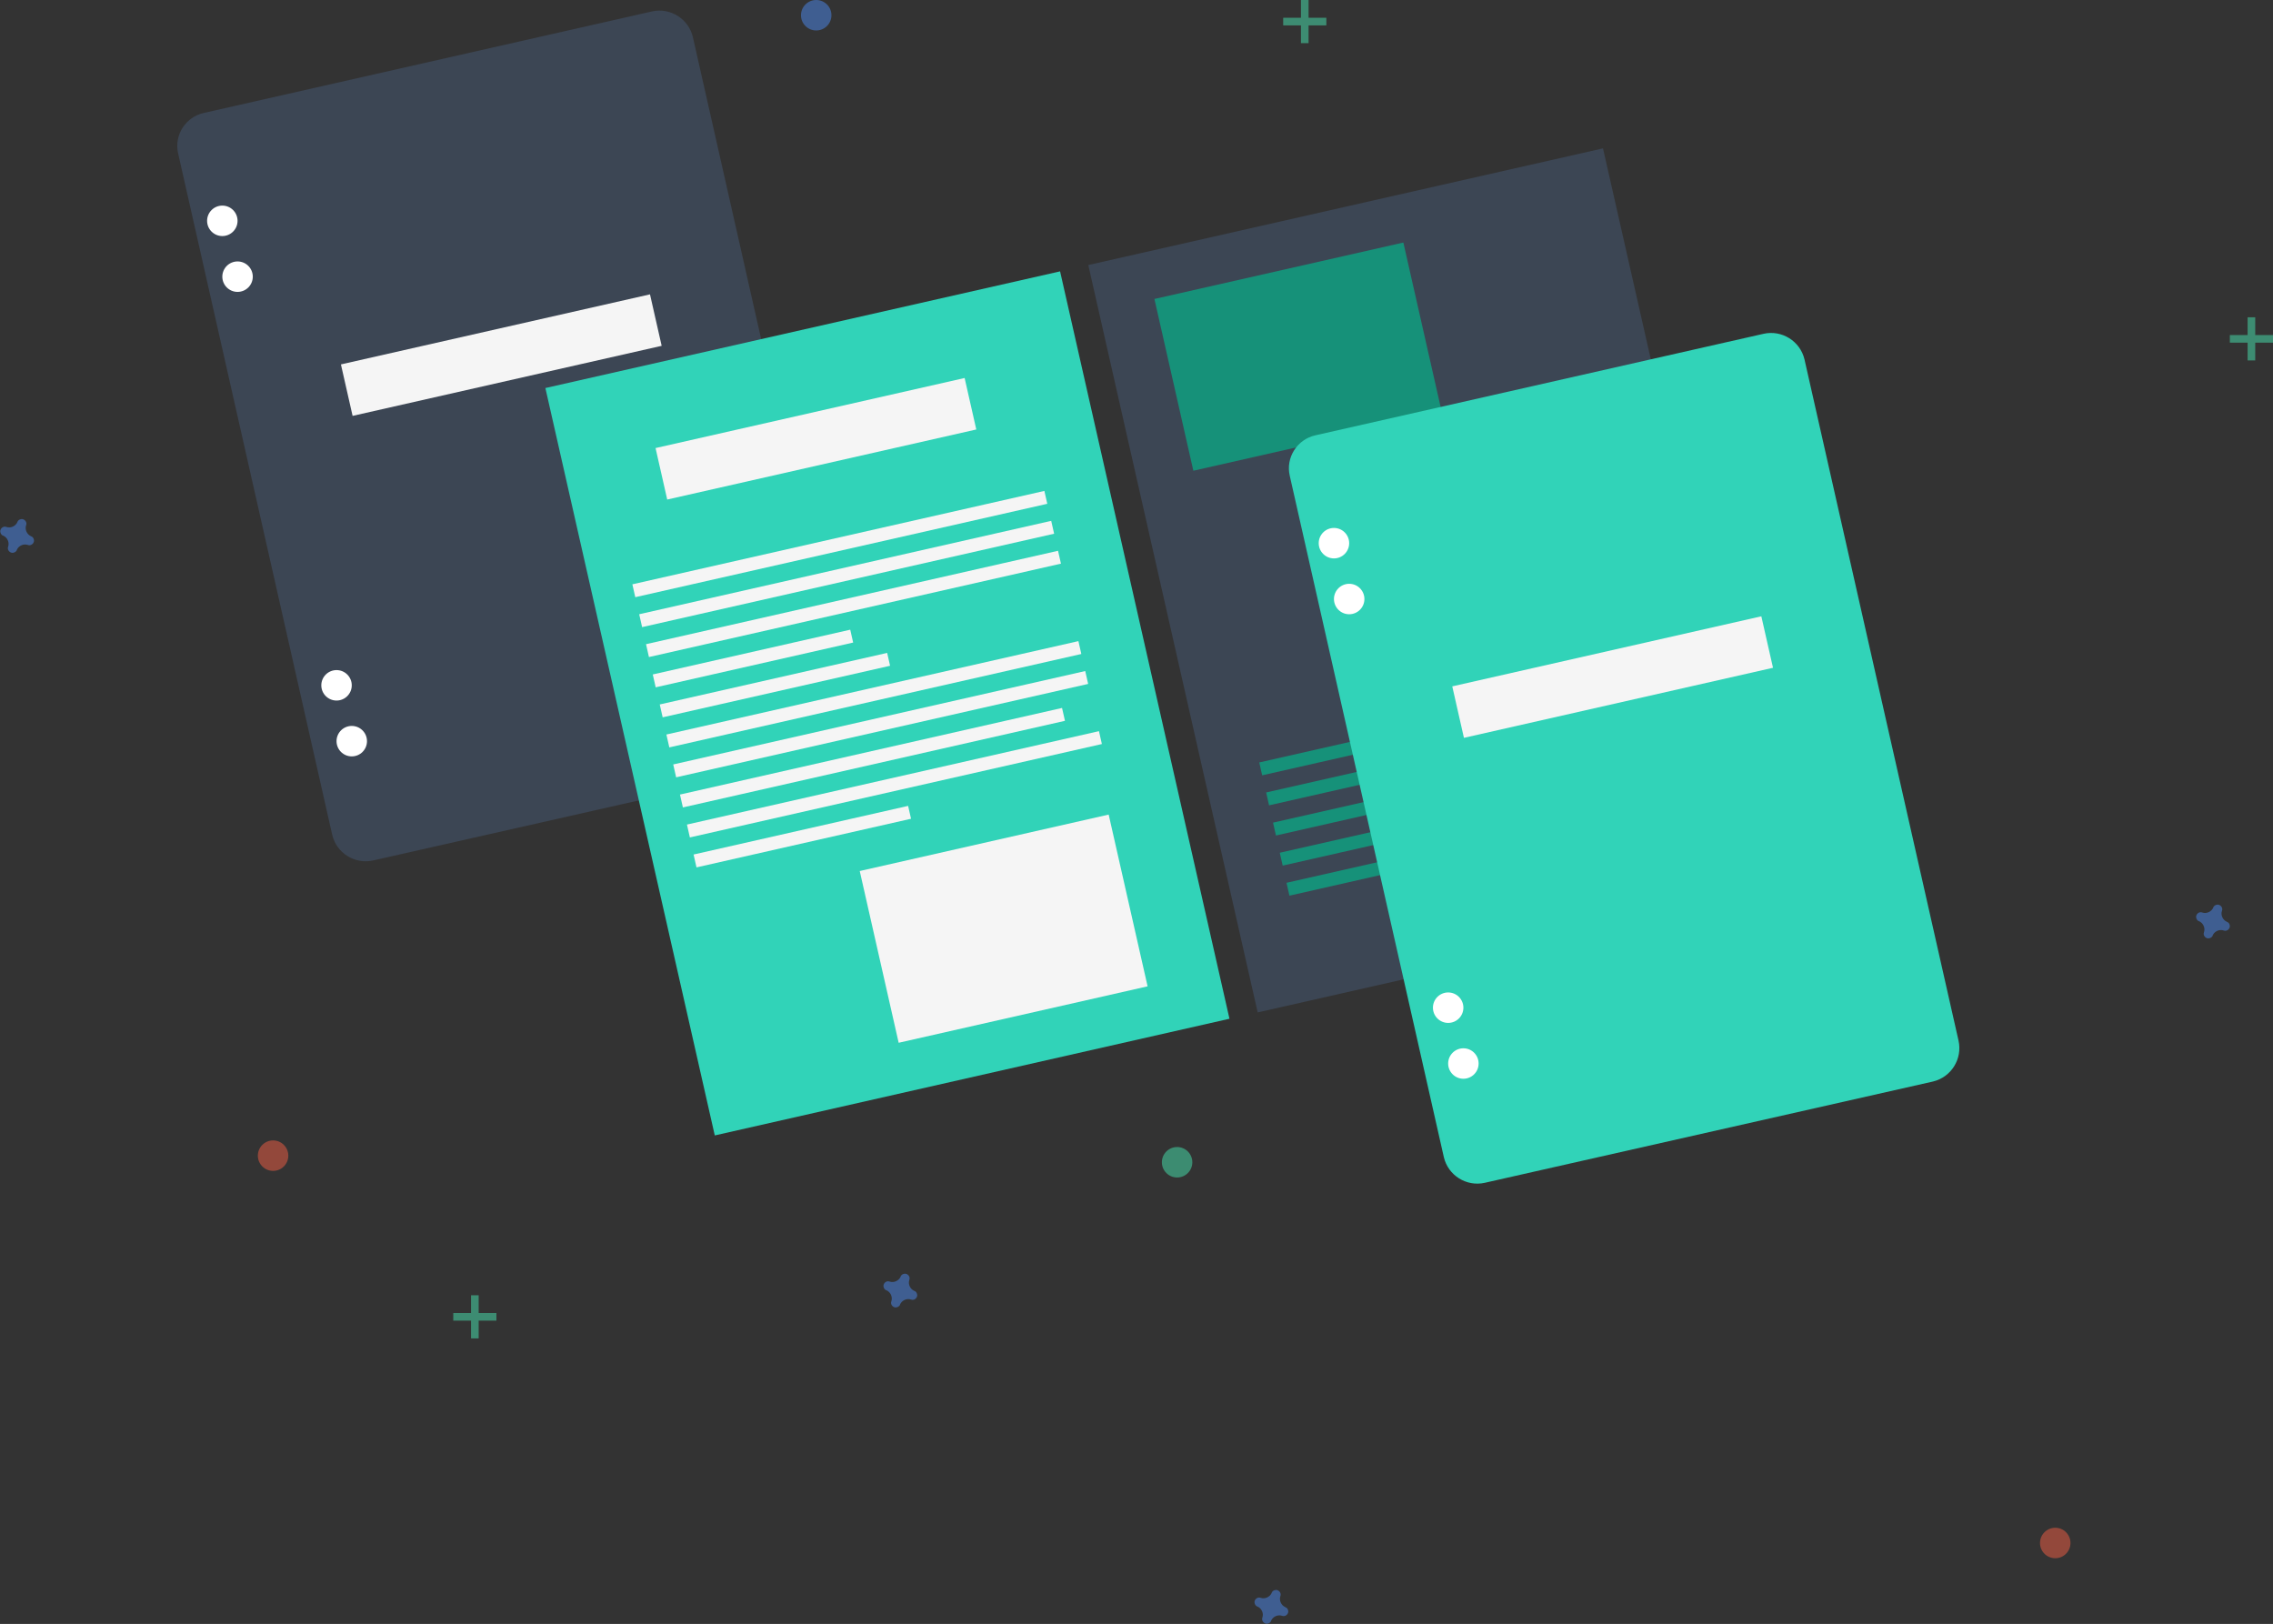 <?xml version="1.0" encoding="utf-8"?>
<!-- Generator: Adobe Illustrator 24.3.0, SVG Export Plug-In . SVG Version: 6.00 Build 0)  -->
<svg version="1.1" id="f70d1d67-2307-47c9-95aa-2ba80c7f80c2"
	 xmlns="http://www.w3.org/2000/svg" xmlns:xlink="http://www.w3.org/1999/xlink" x="0px" y="0px" viewBox="0 0 895.6 639.8"
	 style="enable-background:new 0 0 895.6 639.8;" xml:space="preserve">
<rect x="0" y="0" width="895.6" height="639.8" fill="#333333" stroke="none"/>
<style type="text/css">
	.st0{fill:#3C4654;}
	.st1{fill:#FFFFFF;}
	.st2{fill:#F5F5F5;}
	.st3{fill:#31D3B8;}
	.st4{fill:#169179;}
	.st5{opacity:0.3;fill:#6C63FF;enable-background:new    ;}
	.st6{opacity:0.5;}
	.st7{fill:#47E6B1;}
	.st8{opacity:0.5;fill:#4D8AF0;enable-background:new    ;}
	.st9{opacity:0.5;fill:#F55F44;enable-background:new    ;}
	.st10{opacity:0.5;fill:#47E6B1;enable-background:new    ;}
</style>
<path class="st0" d="M80.3,44.5l176.6-40c7.2-1.6,14.4,2.9,16.1,10.1L333.7,283c1.6,7.2-2.9,14.4-10.1,16.1L147,339
	c-7.2,1.6-14.4-2.9-16.1-10.1L70.2,60.5C68.5,53.3,73.1,46.1,80.3,44.5z"/>
<circle class="st1" cx="87.6" cy="87" r="6"/>
<circle class="st1" cx="93.6" cy="109" r="6"/>
<circle class="st1" cx="132.6" cy="270" r="6"/>
<circle class="st1" cx="138.6" cy="292" r="6"/>
<rect x="135.1" y="129.6" transform="matrix(0.975 -0.221 0.221 0.975 -26.033 47.068)" class="st2" width="124.9" height="20.8"/>
<rect x="245.7" y="126.3" transform="matrix(0.975 -0.221 0.221 0.975 -52.579 84.038)" class="st3" width="208" height="302"/>
<rect x="459.7" y="77.9" transform="matrix(0.975 -0.221 0.221 0.975 -36.617 130.06)" class="st0" width="208" height="302"/>
<rect x="259.1" y="162.6" transform="matrix(0.975 -0.221 0.221 0.975 -30.258 75.253)" class="st2" width="124.9" height="20.8"/>
<rect x="247.7" y="211.9" transform="matrix(0.975 -0.221 0.221 0.975 -39.175 78.346)" class="st2" width="166.5" height="5.2"/>
<rect x="250.4" y="223.7" transform="matrix(0.975 -0.221 0.221 0.975 -41.723 79.229)" class="st2" width="166.5" height="5.2"/>
<rect x="253.1" y="235.5" transform="matrix(0.975 -0.221 0.221 0.975 -44.271 80.113)" class="st2" width="166.5" height="5.2"/>
<rect x="256.8" y="257" transform="matrix(0.975 -0.221 0.221 0.975 -49.974 71.897)" class="st2" width="79.8" height="5.2"/>
<rect x="259.4" y="267.5" transform="matrix(0.975 -0.221 0.221 0.975 -52.08 74.055)" class="st2" width="91.9" height="5.2"/>
<rect x="261.1" y="271.1" transform="matrix(0.975 -0.221 0.221 0.975 -51.914 82.764)" class="st2" width="166.5" height="5.2"/>
<rect x="263.8" y="282.9" transform="matrix(0.975 -0.221 0.221 0.975 -54.461 83.647)" class="st2" width="166.5" height="5.2"/>
<rect x="266.6" y="296.1" transform="matrix(0.975 -0.221 0.221 0.975 -57.451 83.257)" class="st2" width="154.4" height="5.2"/>
<rect x="269.2" y="306.6" transform="matrix(0.975 -0.221 0.221 0.975 -59.557 85.415)" class="st2" width="166.5" height="5.2"/>
<rect x="272.8" y="327.2" transform="matrix(0.975 -0.221 0.221 0.975 -65.008 77.927)" class="st2" width="86.7" height="5.2"/>
<rect x="495.7" y="290.4" transform="matrix(0.975 -0.221 0.221 0.975 -51.32 126.797)" class="st4" width="91.9" height="5.2"/>
<rect x="497.5" y="294" transform="matrix(0.975 -0.221 0.221 0.975 -51.154 135.506)" class="st4" width="166.5" height="5.2"/>
<rect x="500.2" y="305.9" transform="matrix(0.975 -0.221 0.221 0.975 -53.701 136.389)" class="st4" width="166.5" height="5.2"/>
<rect x="503" y="319.1" transform="matrix(0.975 -0.221 0.221 0.975 -56.691 135.999)" class="st4" width="154.4" height="5.2"/>
<rect x="505.5" y="329.6" transform="matrix(0.975 -0.221 0.221 0.975 -58.797 138.156)" class="st4" width="166.5" height="5.2"/>
<rect x="345.2" y="331.4" transform="matrix(0.975 -0.221 0.221 0.975 -71.059 96.335)" class="st2" width="100.6" height="69.4"/>
<rect x="461.4" y="106" transform="matrix(0.975 -0.221 0.221 0.975 -18.43 116.409)" class="st4" width="100.6" height="69.4"/>
<rect x="557.4" y="176.7" transform="matrix(0.975 -0.221 0.221 0.975 -31.676 139.351)" class="st5" width="100.6" height="69.4"/>
<g class="st6">
	<rect x="185.6" y="510.3" class="st7" width="3" height="17"/>
	<rect x="178.6" y="517.3" class="st7" width="17" height="3"/>
</g>
<g class="st6">
	<rect x="512.6" class="st7" width="3" height="17"/>
	<rect x="505.6" y="7" class="st7" width="17" height="3"/>
</g>
<g class="st6">
	<rect x="885.6" y="125" class="st7" width="3" height="17"/>
	<rect x="878.6" y="132" class="st7" width="17" height="3"/>
</g>
<path class="st8" d="M360.3,508.6c-1.7-0.7-2.6-2.7-2-4.4c0-0.1,0.1-0.3,0.1-0.4l0,0c0.1-1-0.7-1.9-1.7-2c-0.6,0-1.2,0.2-1.6,0.7
	l0,0c-0.1,0.1-0.2,0.2-0.2,0.4c-0.7,1.7-2.7,2.6-4.4,2c-0.1,0-0.3-0.1-0.4-0.1l0,0c-1-0.1-1.9,0.7-2,1.7c0,0.6,0.2,1.2,0.7,1.6l0,0
	c0.1,0.1,0.2,0.2,0.4,0.2c1.7,0.7,2.6,2.7,2,4.4c0,0.1-0.1,0.3-0.1,0.4l0,0c-0.1,1,0.7,1.9,1.7,2c0.6,0,1.2-0.2,1.6-0.7l0,0
	c0.1-0.1,0.2-0.2,0.2-0.4c0.7-1.7,2.7-2.6,4.4-2c0.1,0,0.3,0.1,0.4,0.1l0,0c1,0.1,1.9-0.7,2-1.7c0-0.6-0.2-1.2-0.7-1.6l0,0
	C360.5,508.7,360.4,508.6,360.3,508.6z"/>
<path class="st8" d="M506.5,633.2c-1.7-0.7-2.6-2.7-2-4.4c0-0.1,0.1-0.3,0.1-0.4l0,0c0.1-1-0.7-1.9-1.7-2c-0.6,0-1.2,0.2-1.6,0.7
	l0,0c-0.1,0.1-0.2,0.2-0.2,0.4c-0.7,1.7-2.7,2.6-4.4,2c-0.1,0-0.3-0.1-0.4-0.1l0,0c-1-0.1-1.9,0.7-2,1.7c0,0.6,0.2,1.2,0.7,1.6l0,0
	c0.1,0.1,0.2,0.2,0.4,0.2c1.7,0.7,2.6,2.7,2,4.4c0,0.1-0.1,0.3-0.1,0.4l0,0c-0.1,1,0.7,1.9,1.7,2c0.6,0,1.2-0.2,1.6-0.7l0,0
	c0.1-0.1,0.2-0.2,0.2-0.4c0.7-1.7,2.7-2.6,4.4-2c0.1,0,0.3,0.1,0.4,0.1l0,0c1,0.1,1.9-0.7,2-1.7c0-0.6-0.2-1.2-0.7-1.6l0,0
	C506.7,633.4,506.6,633.3,506.5,633.2z"/>
<path class="st8" d="M12.3,211.3c-1.7-0.7-2.6-2.7-2-4.4c0-0.1,0.1-0.3,0.1-0.4l0,0c0.1-1-0.7-1.9-1.7-2c-0.6,0-1.2,0.2-1.6,0.7l0,0
	c-0.1,0.1-0.2,0.2-0.2,0.4c-0.7,1.7-2.7,2.6-4.4,2c-0.1,0-0.3-0.1-0.4-0.1l0,0c-1-0.1-1.9,0.7-2,1.7c0,0.6,0.2,1.2,0.7,1.6l0,0
	c0.1,0.1,0.2,0.2,0.4,0.2c1.7,0.7,2.6,2.7,2,4.4c0,0.1-0.1,0.3-0.1,0.4l0,0c-0.1,1,0.7,1.9,1.7,2c0.6,0,1.2-0.2,1.6-0.7l0,0
	c0.1-0.1,0.2-0.2,0.2-0.4c0.7-1.7,2.7-2.6,4.4-2c0.1,0,0.3,0.1,0.4,0.1l0,0c1,0.1,1.9-0.7,2-1.7c0-0.6-0.2-1.2-0.7-1.6l0,0
	C12.5,211.4,12.4,211.4,12.3,211.3z"/>
<path class="st8" d="M877.5,363.2c-1.7-0.7-2.6-2.7-2-4.4c0-0.1,0.1-0.3,0.1-0.4l0,0c0.1-1-0.7-1.9-1.7-2c-0.6,0-1.2,0.2-1.6,0.7
	l0,0c-0.1,0.1-0.2,0.2-0.2,0.4c-0.7,1.7-2.7,2.6-4.4,2c-0.1,0-0.3-0.1-0.4-0.1l0,0c-1-0.1-1.9,0.7-2,1.7c0,0.6,0.2,1.2,0.7,1.6l0,0
	c0.1,0.1,0.2,0.2,0.4,0.2c1.7,0.7,2.6,2.7,2,4.4c0,0.1-0.1,0.3-0.1,0.4l0,0c-0.1,1,0.7,1.9,1.7,2c0.6,0,1.2-0.2,1.6-0.7l0,0
	c0.1-0.1,0.2-0.2,0.2-0.4c0.7-1.7,2.7-2.6,4.4-2c0.1,0,0.3,0.1,0.4,0.1l0,0c1,0.1,1.9-0.7,2-1.7c0-0.6-0.2-1.2-0.7-1.6l0,0
	C877.7,363.4,877.6,363.3,877.5,363.2z"/>
<circle class="st9" cx="107.6" cy="455.3" r="6"/>
<circle class="st8" cx="321.6" cy="6" r="6"/>
<circle class="st10" cx="463.8" cy="457.9" r="6"/>
<circle class="st9" cx="809.8" cy="607.9" r="6"/>
<path class="st3" d="M518.3,171.5l176.6-40c7.2-1.6,14.4,2.9,16.1,10.1L771.7,410c1.6,7.2-2.9,14.4-10.1,16.1L585,466
	c-7.2,1.6-14.4-2.9-16.1-10.1l-60.7-268.4C506.5,180.3,511.1,173.1,518.3,171.5z"/>
<circle class="st1" cx="525.6" cy="214" r="6"/>
<circle class="st1" cx="531.6" cy="236" r="6"/>
<circle class="st1" cx="570.6" cy="397" r="6"/>
<circle class="st1" cx="576.6" cy="419" r="6"/>
<rect x="573.1" y="256.6" transform="matrix(0.975 -0.221 0.221 0.975 -43.262 146.882)" class="st2" width="124.9" height="20.8"/>
</svg>
